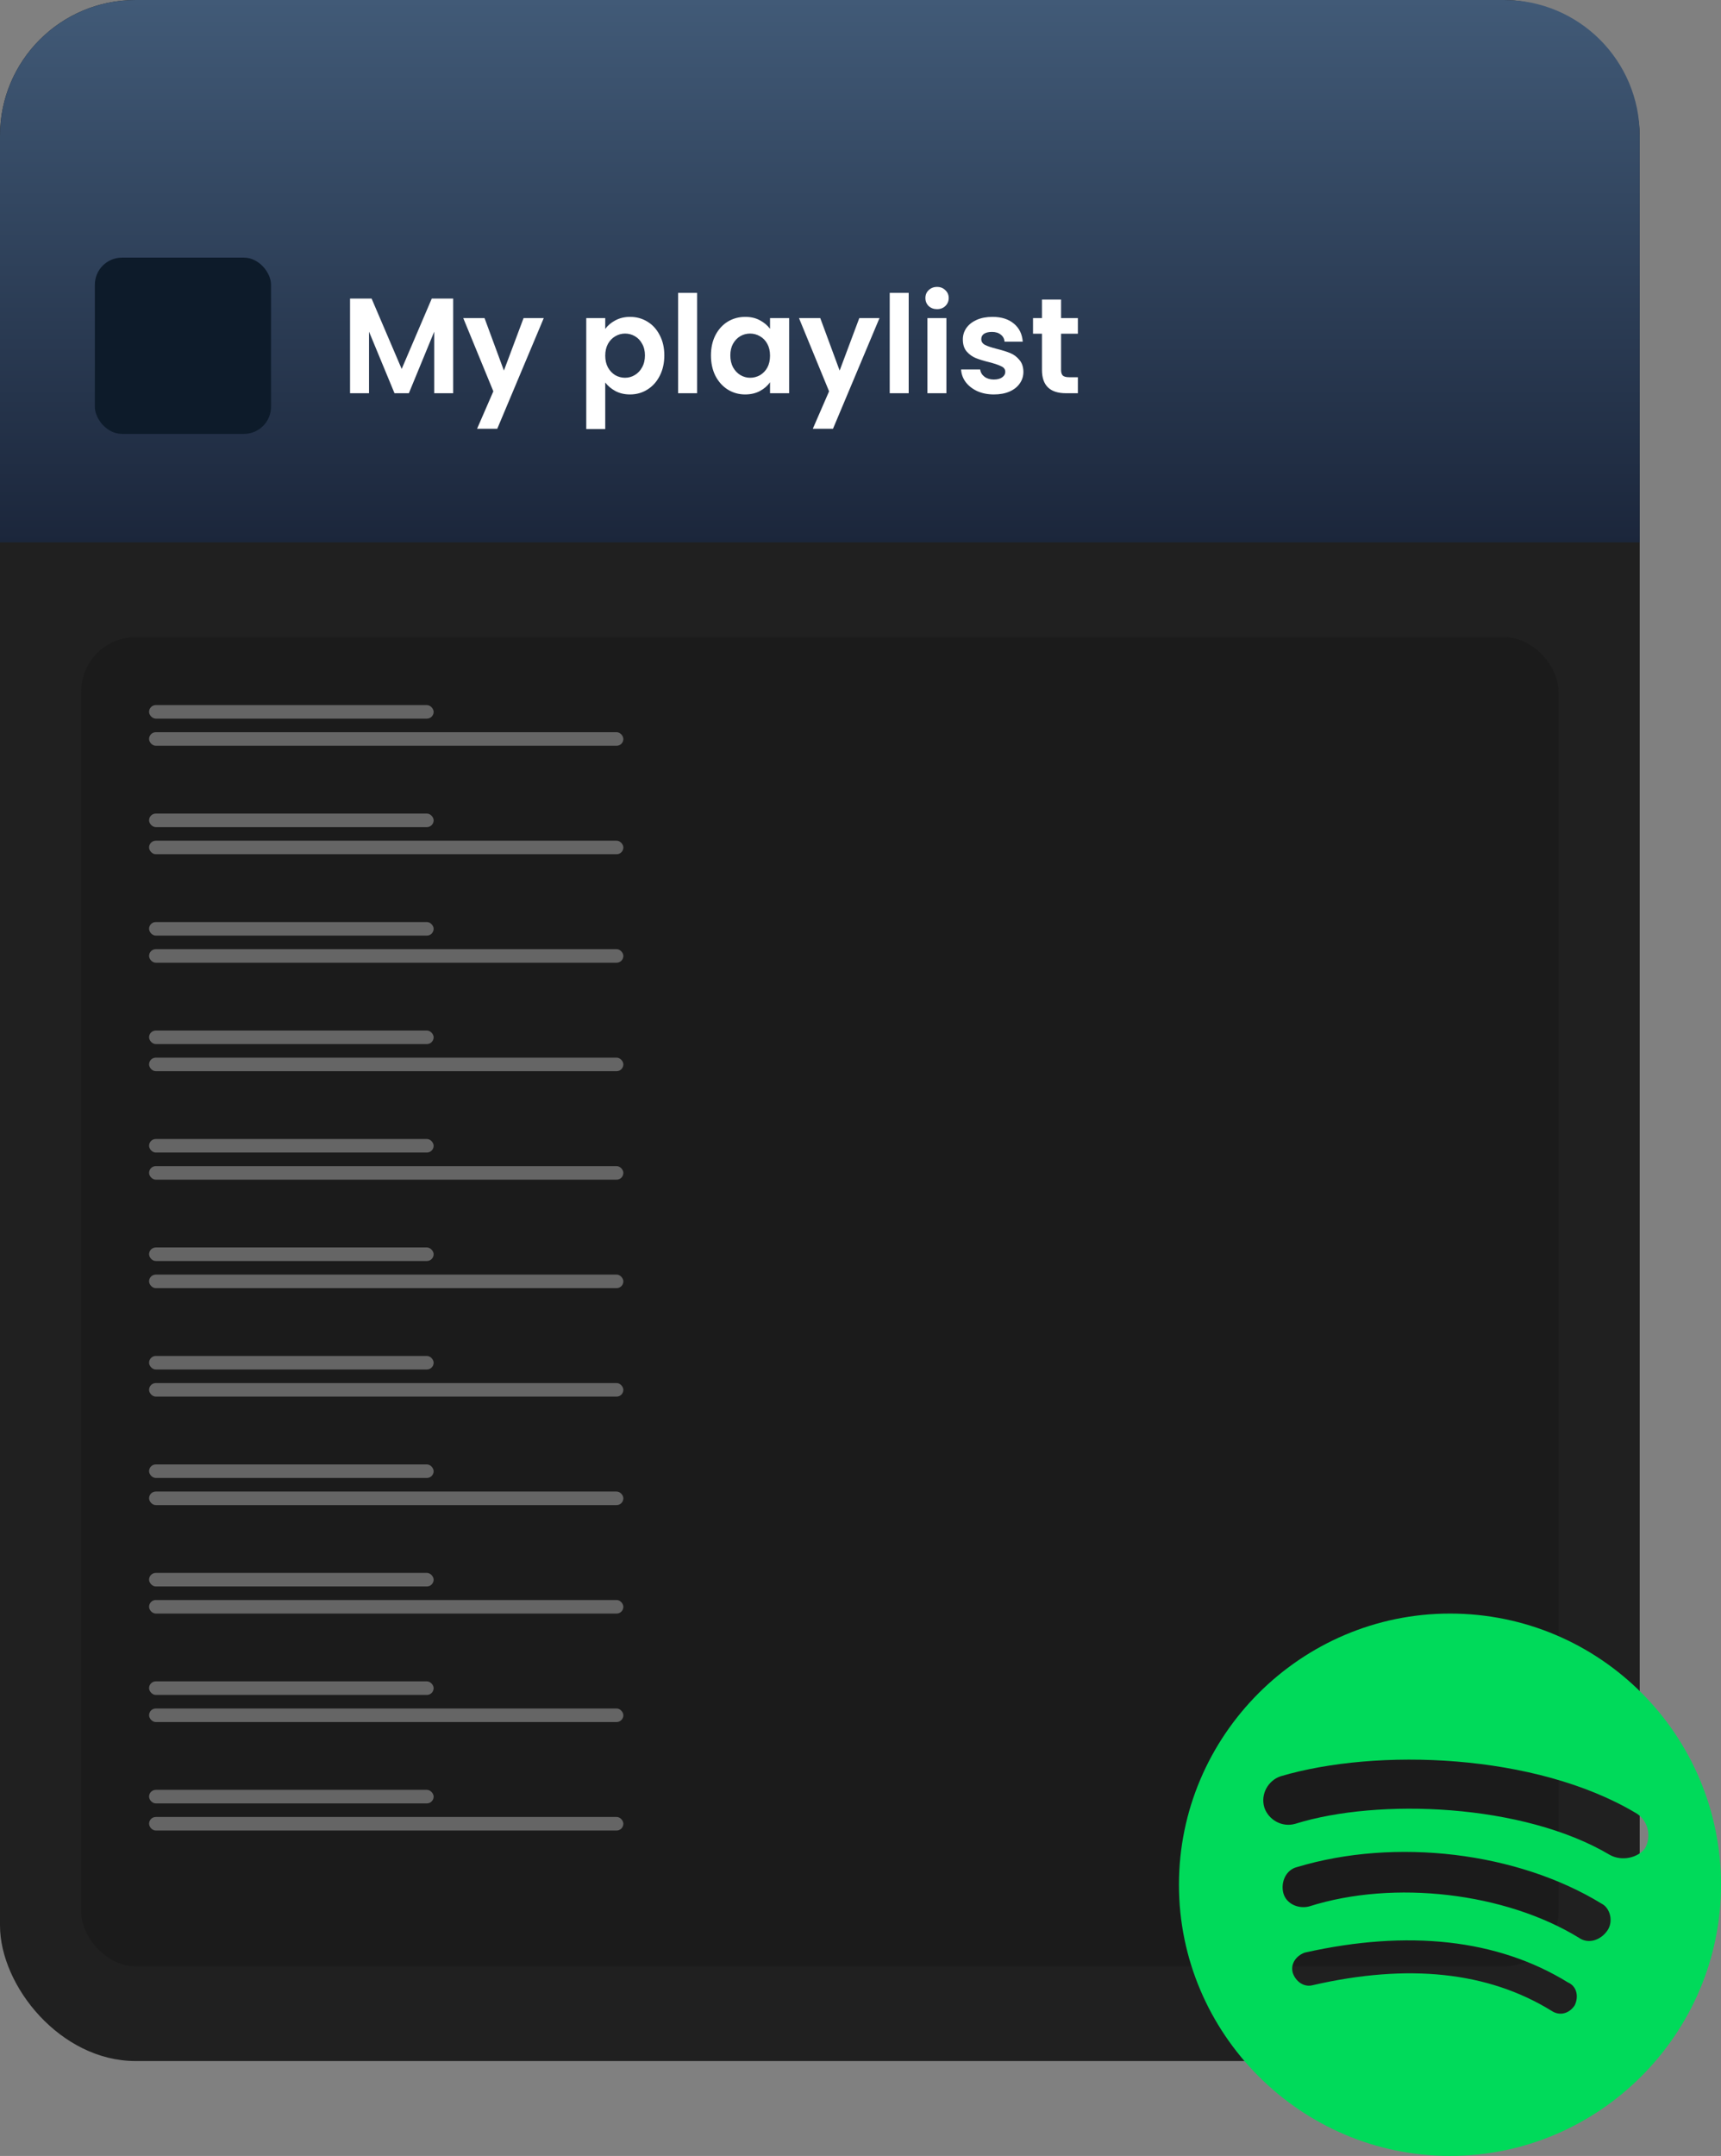 <svg width="127" height="159" viewBox="0 0 127 159" fill="none" xmlns="http://www.w3.org/2000/svg">
<rect x="0" y="0" width="127" height="159" fill="#808080" stroke="none"/>
<rect width="121" height="152" rx="10" fill="#202020"/>
<path d="M0 10C0 4.477 4.477 0 10 0H111C116.523 0 121 4.477 121 10V40H0V10Z" fill="url(#paint0_linear_7_40)"/>
<path d="M33.442 22.02V29H32.042V24.46L30.172 29H29.112L27.232 24.46V29H25.832V22.02H27.422L29.642 27.21L31.862 22.02H33.442ZM40.126 23.46L36.696 31.62H35.206L36.406 28.86L34.186 23.46H35.756L37.186 27.33L38.636 23.46H40.126ZM44.663 24.26C44.843 24.007 45.09 23.797 45.403 23.63C45.723 23.457 46.087 23.37 46.493 23.37C46.967 23.37 47.393 23.487 47.773 23.72C48.16 23.953 48.463 24.287 48.683 24.72C48.91 25.147 49.023 25.643 49.023 26.21C49.023 26.777 48.91 27.28 48.683 27.72C48.463 28.153 48.16 28.49 47.773 28.73C47.393 28.97 46.967 29.09 46.493 29.09C46.087 29.09 45.727 29.007 45.413 28.84C45.107 28.673 44.857 28.463 44.663 28.21V31.64H43.263V23.46H44.663V24.26ZM47.593 26.21C47.593 25.877 47.523 25.59 47.383 25.35C47.25 25.103 47.07 24.917 46.843 24.79C46.623 24.663 46.383 24.6 46.123 24.6C45.87 24.6 45.63 24.667 45.403 24.8C45.183 24.927 45.003 25.113 44.863 25.36C44.73 25.607 44.663 25.897 44.663 26.23C44.663 26.563 44.73 26.853 44.863 27.1C45.003 27.347 45.183 27.537 45.403 27.67C45.63 27.797 45.87 27.86 46.123 27.86C46.383 27.86 46.623 27.793 46.843 27.66C47.07 27.527 47.25 27.337 47.383 27.09C47.523 26.843 47.593 26.55 47.593 26.21ZM51.441 21.6V29H50.041V21.6H51.441ZM52.464 26.21C52.464 25.65 52.574 25.153 52.794 24.72C53.02 24.287 53.324 23.953 53.704 23.72C54.09 23.487 54.52 23.37 54.994 23.37C55.407 23.37 55.767 23.453 56.074 23.62C56.387 23.787 56.637 23.997 56.824 24.25V23.46H58.234V29H56.824V28.19C56.644 28.45 56.394 28.667 56.074 28.84C55.761 29.007 55.397 29.09 54.984 29.09C54.517 29.09 54.09 28.97 53.704 28.73C53.324 28.49 53.02 28.153 52.794 27.72C52.574 27.28 52.464 26.777 52.464 26.21ZM56.824 26.23C56.824 25.89 56.757 25.6 56.624 25.36C56.49 25.113 56.31 24.927 56.084 24.8C55.857 24.667 55.614 24.6 55.354 24.6C55.094 24.6 54.854 24.663 54.634 24.79C54.414 24.917 54.234 25.103 54.094 25.35C53.961 25.59 53.894 25.877 53.894 26.21C53.894 26.543 53.961 26.837 54.094 27.09C54.234 27.337 54.414 27.527 54.634 27.66C54.861 27.793 55.1 27.86 55.354 27.86C55.614 27.86 55.857 27.797 56.084 27.67C56.31 27.537 56.49 27.35 56.624 27.11C56.757 26.863 56.824 26.57 56.824 26.23ZM64.901 23.46L61.471 31.62H59.981L61.181 28.86L58.961 23.46H60.531L61.961 27.33L63.411 23.46H64.901ZM67.056 21.6V29H65.656V21.6H67.056ZM69.149 22.8C68.902 22.8 68.696 22.723 68.529 22.57C68.369 22.41 68.289 22.213 68.289 21.98C68.289 21.747 68.369 21.553 68.529 21.4C68.696 21.24 68.902 21.16 69.149 21.16C69.396 21.16 69.599 21.24 69.759 21.4C69.926 21.553 70.009 21.747 70.009 21.98C70.009 22.213 69.926 22.41 69.759 22.57C69.599 22.723 69.396 22.8 69.149 22.8ZM69.839 23.46V29H68.439V23.46H69.839ZM73.342 29.09C72.889 29.09 72.482 29.01 72.122 28.85C71.762 28.683 71.476 28.46 71.262 28.18C71.056 27.9 70.942 27.59 70.922 27.25H72.332C72.359 27.463 72.462 27.64 72.642 27.78C72.829 27.92 73.059 27.99 73.332 27.99C73.599 27.99 73.806 27.937 73.952 27.83C74.106 27.723 74.182 27.587 74.182 27.42C74.182 27.24 74.089 27.107 73.902 27.02C73.722 26.927 73.432 26.827 73.032 26.72C72.619 26.62 72.279 26.517 72.012 26.41C71.752 26.303 71.526 26.14 71.332 25.92C71.146 25.7 71.052 25.403 71.052 25.03C71.052 24.723 71.139 24.443 71.312 24.19C71.492 23.937 71.746 23.737 72.072 23.59C72.406 23.443 72.796 23.37 73.242 23.37C73.902 23.37 74.429 23.537 74.822 23.87C75.216 24.197 75.432 24.64 75.472 25.2H74.132C74.112 24.98 74.019 24.807 73.852 24.68C73.692 24.547 73.476 24.48 73.202 24.48C72.949 24.48 72.752 24.527 72.612 24.62C72.479 24.713 72.412 24.843 72.412 25.01C72.412 25.197 72.506 25.34 72.692 25.44C72.879 25.533 73.169 25.63 73.562 25.73C73.962 25.83 74.292 25.933 74.552 26.04C74.812 26.147 75.036 26.313 75.222 26.54C75.416 26.76 75.516 27.053 75.522 27.42C75.522 27.74 75.432 28.027 75.252 28.28C75.079 28.533 74.826 28.733 74.492 28.88C74.166 29.02 73.782 29.09 73.342 29.09ZM78.301 24.61V27.29C78.301 27.477 78.345 27.613 78.431 27.7C78.525 27.78 78.678 27.82 78.891 27.82H79.541V29H78.661C77.481 29 76.891 28.427 76.891 27.28V24.61H76.231V23.46H76.891V22.09H78.301V23.46H79.541V24.61H78.301Z" fill="white"/>
<rect x="7" y="19" width="13" height="13" rx="2" fill="#0D1B2A"/>
<rect x="6" y="47" width="109" height="98" rx="4" fill="#1B1B1B"/>
<rect x="6" y="47" width="109" height="98" rx="4" fill="#1B1B1B"/>
<rect x="11" y="52" width="21" height="1" rx="0.5" fill="#656565"/>
<rect x="11" y="54" width="35" height="1" rx="0.5" fill="#656565"/>
<rect x="11" y="60" width="21" height="1" rx="0.5" fill="#656565"/>
<rect x="11" y="62" width="35" height="1" rx="0.5" fill="#656565"/>
<rect x="11" y="68" width="21" height="1" rx="0.5" fill="#656565"/>
<rect x="11" y="70" width="35" height="1" rx="0.5" fill="#656565"/>
<rect x="11" y="76" width="21" height="1" rx="0.5" fill="#656565"/>
<rect x="11" y="78" width="35" height="1" rx="0.5" fill="#656565"/>
<rect x="11" y="84" width="21" height="1" rx="0.5" fill="#656565"/>
<rect x="11" y="86" width="35" height="1" rx="0.5" fill="#656565"/>
<rect x="11" y="92" width="21" height="1" rx="0.5" fill="#656565"/>
<rect x="11" y="94" width="35" height="1" rx="0.5" fill="#656565"/>
<rect x="11" y="100" width="21" height="1" rx="0.5" fill="#656565"/>
<rect x="11" y="102" width="35" height="1" rx="0.5" fill="#656565"/>
<rect x="11" y="108" width="21" height="1" rx="0.5" fill="#656565"/>
<rect x="11" y="110" width="35" height="1" rx="0.5" fill="#656565"/>
<rect x="11" y="116" width="21" height="1" rx="0.5" fill="#656565"/>
<rect x="11" y="118" width="35" height="1" rx="0.5" fill="#656565"/>
<rect x="11" y="124" width="21" height="1" rx="0.5" fill="#656565"/>
<rect x="11" y="126" width="35" height="1" rx="0.5" fill="#656565"/>
<rect x="11" y="132" width="21" height="1" rx="0.5" fill="#656565"/>
<rect x="11" y="134" width="35" height="1" rx="0.5" fill="#656565"/>
<g clip-path="url(#clip0_7_40)">
<path fill-rule="evenodd" clip-rule="evenodd" d="M118.8 136.8C112.4 133 101.7 132.6 95.6 134.5C94.6 134.8 93.6 134.2 93.3 133.3C93 132.3 93.6 131.3 94.5 131C101.6 128.9 113.3 129.3 120.7 133.7C121.6 134.2 121.9 135.4 121.4 136.3C120.9 137 119.7 137.3 118.8 136.8ZM118.6 142.4C118.1 143.1 117.2 143.4 116.5 142.9C111.1 139.6 102.9 138.6 96.6 140.6C95.8 140.8 94.9 140.4 94.7 139.6C94.5 138.8 94.9 137.9 95.7 137.7C103 135.5 112 136.6 118.2 140.4C118.8 140.7 119.1 141.7 118.6 142.4ZM116.2 147.9C115.8 148.5 115.1 148.7 114.5 148.3C109.8 145.4 103.9 144.8 96.9 146.4C96.2 146.6 95.6 146.1 95.4 145.5C95.2 144.8 95.7 144.2 96.3 144C103.9 142.3 110.5 143 115.7 146.2C116.4 146.5 116.5 147.3 116.2 147.9ZM107 119C96 119 87 128 87 139C87 150 96 159 107 159C118 159 127 150 127 139C127 128 118.1 119 107 119Z" fill="#00DA5A"/>
</g>
<defs>
<linearGradient id="paint0_linear_7_40" x1="60.5" y1="0" x2="60.5" y2="40" gradientUnits="userSpaceOnUse">
<stop stop-color="#415A77"/>
<stop offset="1" stop-color="#1B263B"/>
</linearGradient>
<clipPath id="clip0_7_40">
<rect width="40" height="40" fill="white" transform="translate(87 119)"/>
</clipPath>
</defs>
</svg>
